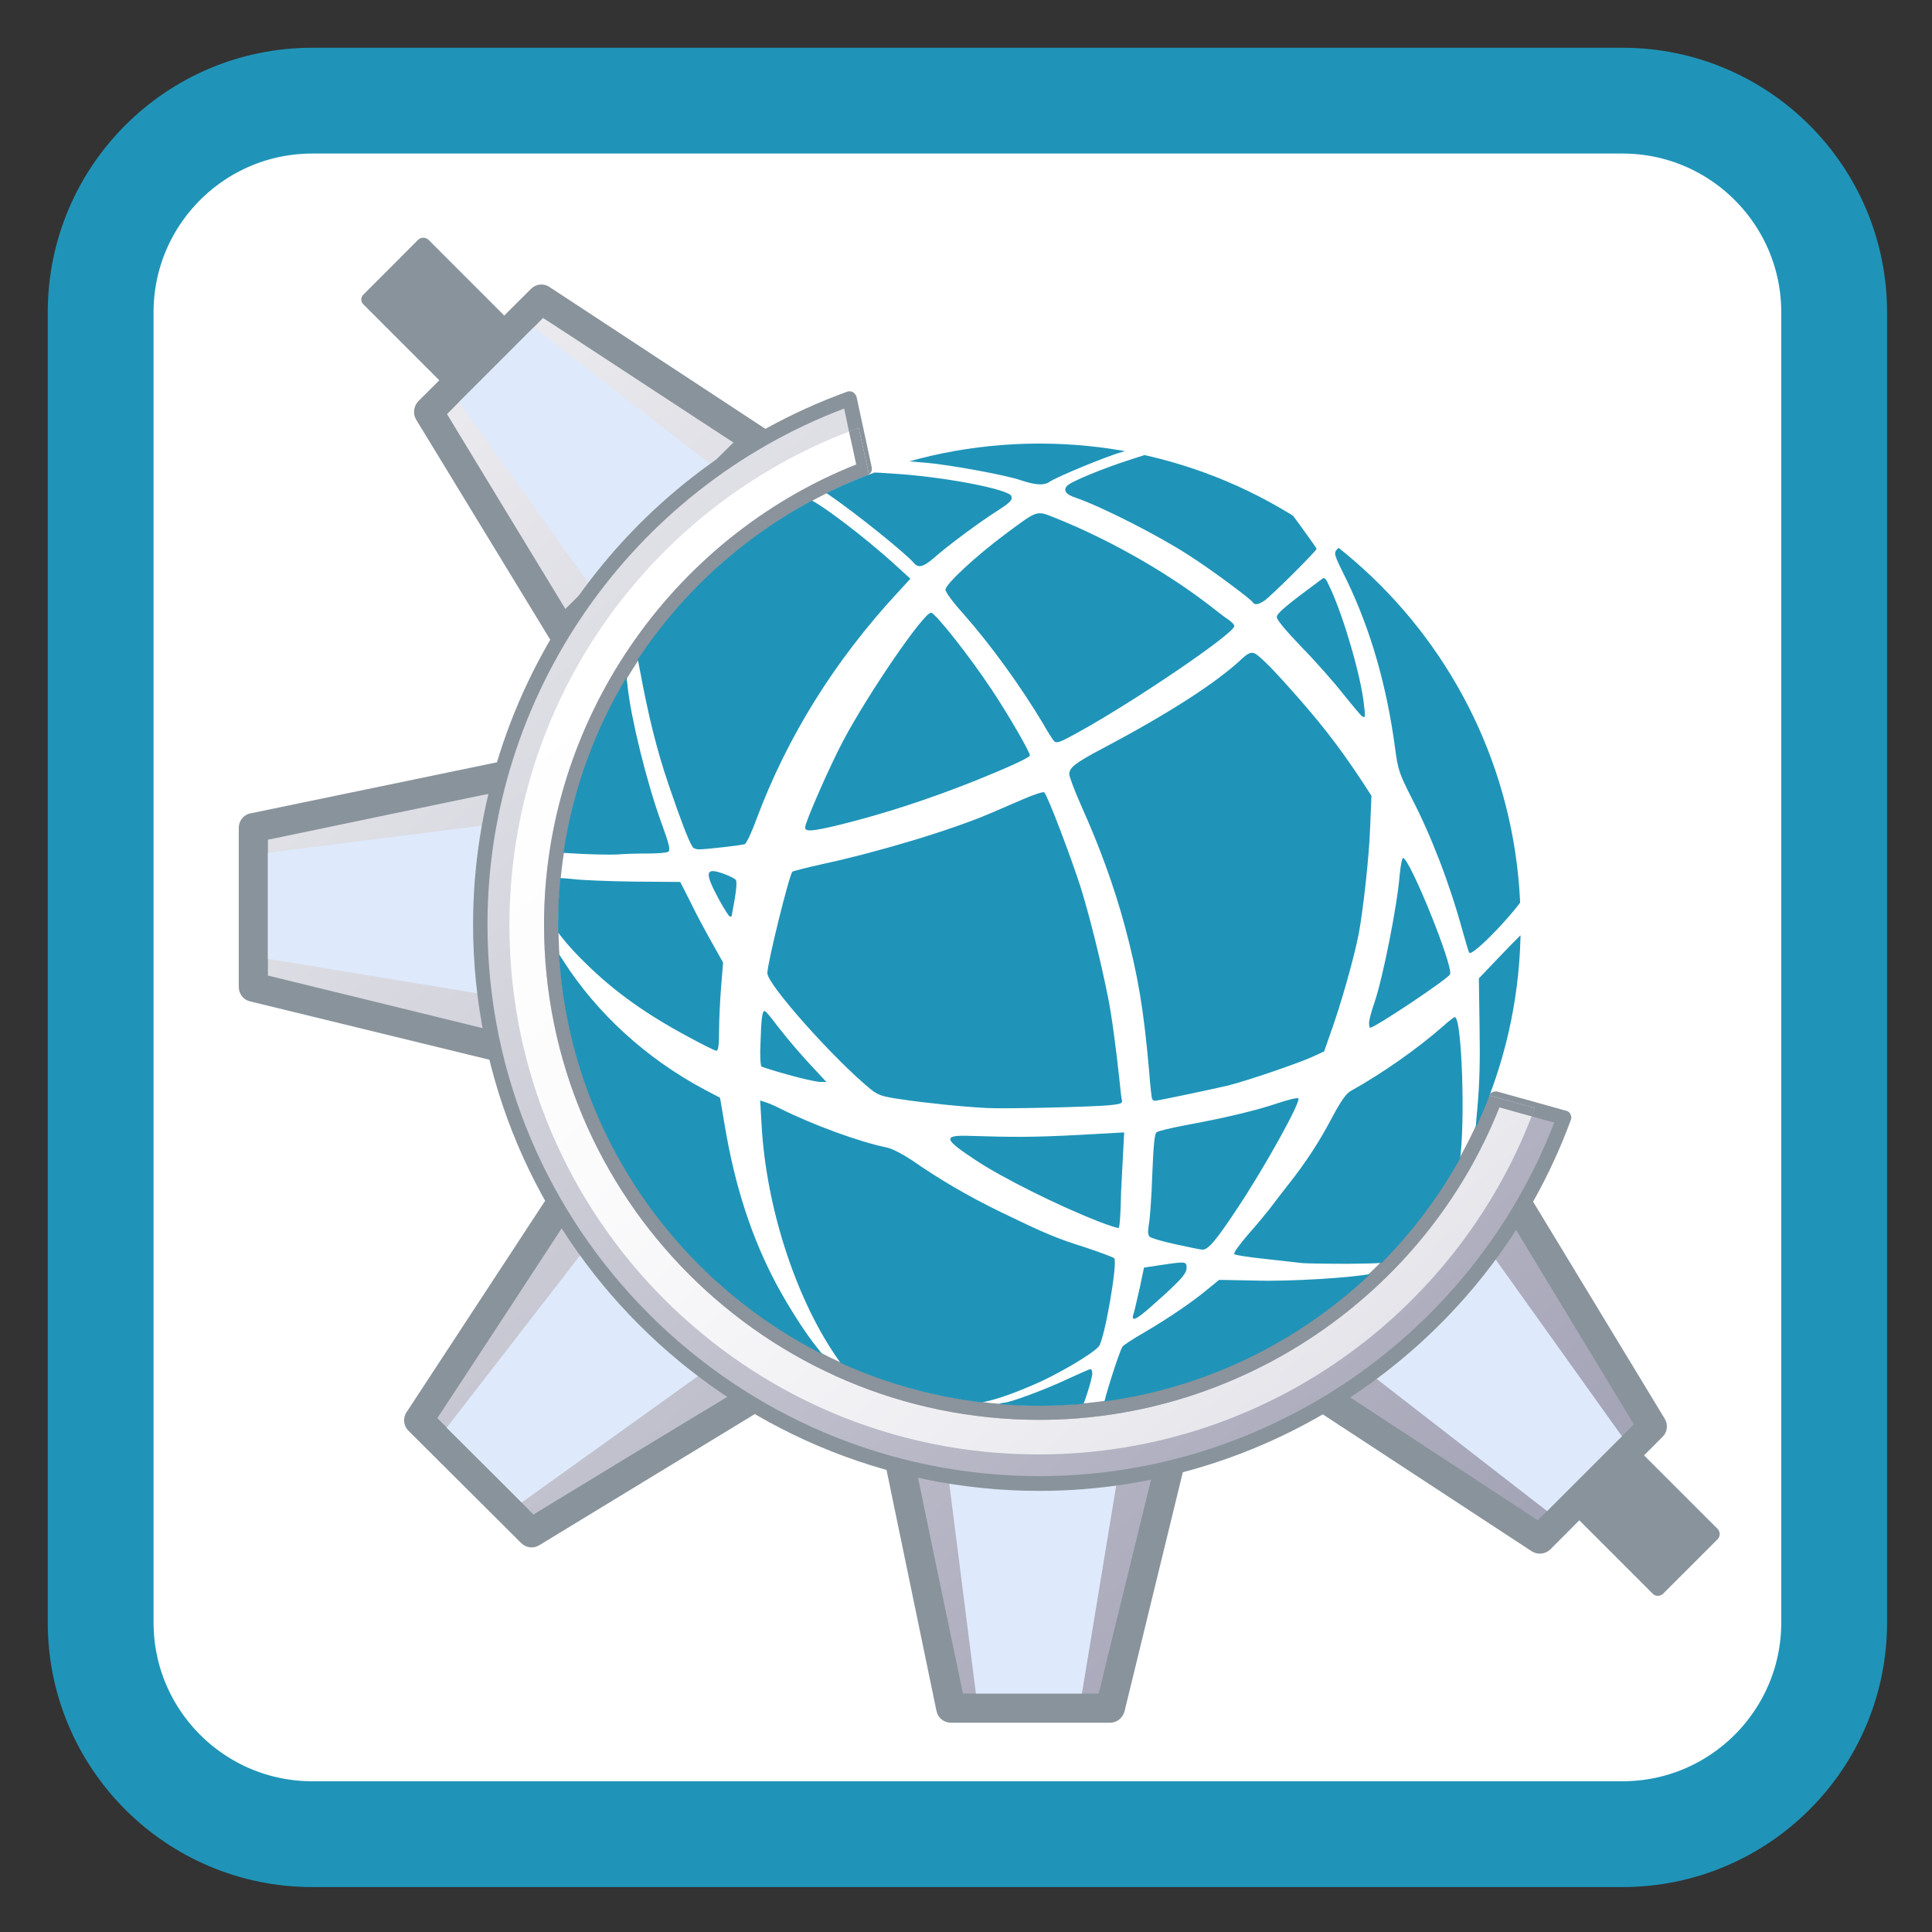 <!-- Generator: Adobe Illustrator 9.0, SVG Export Plug-In  -->
<svg xmlns="http://www.w3.org/2000/svg" xmlns:xlink="http://www.w3.org/1999/xlink" width="22px" height="22px" viewBox="0 0 22 22" version="1.1">
<rect x="0" y="0" width="22" height="22" fill="#333333" stroke="none"/>
<defs>
<linearGradient id="linear0" gradientUnits="userSpaceOnUse" x1="-28.083" y1="1.557" x2="122.478" y2="179.003" gradientTransform="matrix(0.124,0,0,0.124,2.62,2.589)">
<stop offset="0" style="stop-color:rgb(100%,100%,100%);stop-opacity:1;"/>
<stop offset="1" style="stop-color:rgb(54.902%,54.902%,64.314%);stop-opacity:1;"/>
</linearGradient>
<linearGradient id="linear1" gradientUnits="userSpaceOnUse" x1="-32.73" y1="5.502" x2="117.827" y2="182.944" gradientTransform="matrix(0.124,0,0,0.124,2.62,2.589)">
<stop offset="0" style="stop-color:rgb(100%,100%,100%);stop-opacity:1;"/>
<stop offset="1" style="stop-color:rgb(54.902%,54.902%,64.314%);stop-opacity:1;"/>
</linearGradient>
<linearGradient id="linear2" gradientUnits="userSpaceOnUse" x1="-45.718" y1="16.516" x2="104.848" y2="193.969" gradientTransform="matrix(0.124,0,0,0.124,2.62,2.589)">
<stop offset="0" style="stop-color:rgb(100%,100%,100%);stop-opacity:1;"/>
<stop offset="1" style="stop-color:rgb(54.902%,54.902%,64.314%);stop-opacity:1;"/>
</linearGradient>
<linearGradient id="linear3" gradientUnits="userSpaceOnUse" x1="4.009" y1="-25.662" x2="154.563" y2="151.777" gradientTransform="matrix(0.124,0,0,0.124,2.62,2.589)">
<stop offset="0" style="stop-color:rgb(100%,100%,100%);stop-opacity:1;"/>
<stop offset="1" style="stop-color:rgb(54.902%,54.902%,64.314%);stop-opacity:1;"/>
</linearGradient>
<linearGradient id="linear4" gradientUnits="userSpaceOnUse" x1="-2.018" y1="-20.554" x2="148.538" y2="156.887" gradientTransform="matrix(0.124,0,0,0.124,2.62,2.589)">
<stop offset="0" style="stop-color:rgb(100%,100%,100%);stop-opacity:1;"/>
<stop offset="1" style="stop-color:rgb(54.902%,54.902%,64.314%);stop-opacity:1;"/>
</linearGradient>
<linearGradient id="linear5" gradientUnits="userSpaceOnUse" x1="-9.19" y1="-14.398" x2="141.238" y2="162.893" gradientTransform="matrix(0.124,0,0,0.124,2.62,2.589)">
<stop offset="0" style="stop-color:rgb(100%,100%,100%);stop-opacity:1;"/>
<stop offset="1" style="stop-color:rgb(54.902%,54.902%,64.314%);stop-opacity:1;"/>
</linearGradient>
<linearGradient id="linear6" gradientUnits="userSpaceOnUse" x1="35.362" y1="37.131" x2="170.087" y2="197.817" gradientTransform="matrix(0.124,0,0,0.124,2.62,2.589)">
<stop offset="0" style="stop-color:rgb(100%,100%,100%);stop-opacity:1;"/>
<stop offset="0.178" style="stop-color:rgb(98.431%,98.431%,98.824%);stop-opacity:1;"/>
<stop offset="0.367" style="stop-color:rgb(93.333%,93.333%,94.902%);stop-opacity:1;"/>
<stop offset="0.561" style="stop-color:rgb(85.098%,85.098%,88.235%);stop-opacity:1;"/>
<stop offset="0.759" style="stop-color:rgb(73.333%,73.333%,78.824%);stop-opacity:1;"/>
<stop offset="0.958" style="stop-color:rgb(58.431%,58.431%,67.059%);stop-opacity:1;"/>
<stop offset="1" style="stop-color:rgb(54.902%,54.902%,64.314%);stop-opacity:1;"/>
</linearGradient>
<clipPath id="clip1">
  <path d="M 6.316 5.027 L 17.316 5.027 L 17.316 16.027 L 6.316 16.027 Z M 6.316 5.027 "/>
</clipPath>
<clipPath id="clip2">
  <path d="M 17.316 10.531 C 17.316 13.555 14.863 16.008 11.836 16.008 C 8.809 16.008 6.355 13.555 6.355 10.531 C 6.355 7.504 8.809 5.051 11.836 5.051 C 14.863 5.051 17.316 7.504 17.316 10.531 Z M 17.316 10.531 "/>
</clipPath>
</defs>
<g id="surface1">
<path style="fill-rule:nonzero;fill:rgb(100%,100%,100%);fill-opacity:1;stroke-width:7.875;stroke-linecap:butt;stroke-linejoin:miter;stroke:rgb(12.157%,58.039%,72.157%);stroke-opacity:1;stroke-miterlimit:4;" d="M 23.241 7.491 L 120.759 7.491 C 129.452 7.491 136.509 14.548 136.509 23.241 L 136.509 120.759 C 136.509 129.452 129.452 136.509 120.759 136.509 L 23.241 136.509 C 14.548 136.509 7.491 129.452 7.491 120.759 L 7.491 23.241 C 7.491 14.548 14.548 7.491 23.241 7.491 Z M 23.241 7.491 " transform="matrix(0.153,0,0,0.153,0,0)"/>
<path style=" stroke:none;fill-rule:nonzero;fill:rgb(53.725%,57.647%,60.784%);fill-opacity:1;" d="M 19.5 17.469 L 18.879 18.09 L 17.148 16.359 L 17.77 15.738 Z M 19.5 17.469 "/>
<path style=" stroke:none;fill-rule:nonzero;fill:rgb(53.725%,57.647%,60.784%);fill-opacity:1;" d="M 17.77 15.656 C 17.746 15.656 17.727 15.664 17.711 15.68 L 17.09 16.301 C 17.055 16.336 17.055 16.387 17.09 16.418 L 18.82 18.148 C 18.852 18.18 18.902 18.18 18.938 18.148 L 19.559 17.527 C 19.59 17.496 19.59 17.441 19.559 17.41 L 17.828 15.68 C 17.812 15.664 17.789 15.656 17.77 15.656 Z M 17.77 15.855 C 17.875 15.961 19.277 17.363 19.383 17.469 C 19.297 17.555 18.965 17.887 18.879 17.973 C 18.773 17.867 17.371 16.465 17.266 16.359 C 17.352 16.273 17.684 15.941 17.77 15.855 Z M 17.77 15.855 "/>
<path style=" stroke:none;fill-rule:nonzero;fill:rgb(53.725%,57.647%,60.784%);fill-opacity:1;" d="M 6.551 4.52 L 5.93 5.141 L 4.199 3.41 L 4.82 2.789 Z M 6.551 4.52 "/>
<path style=" stroke:none;fill-rule:nonzero;fill:rgb(53.725%,57.647%,60.784%);fill-opacity:1;" d="M 4.82 2.707 C 4.797 2.707 4.777 2.715 4.762 2.73 L 4.141 3.352 C 4.105 3.383 4.105 3.438 4.141 3.469 L 5.871 5.199 C 5.902 5.23 5.953 5.23 5.988 5.199 L 6.609 4.578 C 6.641 4.547 6.641 4.492 6.609 4.461 L 4.879 2.73 C 4.863 2.715 4.84 2.707 4.82 2.707 Z M 4.82 2.906 C 4.926 3.012 6.324 4.414 6.43 4.52 C 6.344 4.605 6.016 4.938 5.93 5.023 C 5.824 4.918 4.422 3.516 4.316 3.41 C 4.402 3.324 4.734 2.992 4.82 2.906 Z M 4.82 2.906 "/>
<path style=" stroke:none;fill-rule:nonzero;fill:url(#linear0);" d="M 12.641 19.449 L 10.828 19.449 L 10.23 16.582 L 13.34 16.598 Z M 12.641 19.449 "/>
<path style=" stroke:none;fill-rule:nonzero;fill:rgb(53.725%,57.647%,60.784%);fill-opacity:1;" d="M 10.105 16.477 C 10.07 16.516 10.059 16.566 10.07 16.617 L 10.664 19.484 C 10.68 19.562 10.75 19.617 10.828 19.617 L 12.641 19.617 C 12.719 19.617 12.785 19.562 12.805 19.488 L 13.5 16.637 C 13.512 16.586 13.504 16.535 13.473 16.492 C 13.441 16.453 13.391 16.43 13.34 16.43 L 10.234 16.418 C 10.184 16.418 10.137 16.441 10.102 16.477 Z M 10.438 16.75 C 10.77 16.75 12.789 16.758 13.129 16.762 C 13.047 17.098 12.562 19.07 12.512 19.285 C 12.305 19.285 11.176 19.285 10.965 19.285 C 10.918 19.062 10.504 17.078 10.438 16.75 Z M 10.438 16.75 "/>
<path style=" stroke:none;fill-rule:nonzero;fill:rgb(87.059%,91.765%,98.431%);fill-opacity:1;" d="M 12.32 19.285 L 11.113 19.285 L 10.75 16.426 L 12.785 16.465 Z M 12.32 19.285 "/>
<path style=" stroke:none;fill-rule:nonzero;fill:url(#linear1);" d="M 2.887 11.238 L 2.887 9.426 L 5.75 8.828 L 5.738 11.938 Z M 2.887 11.238 "/>
<path style=" stroke:none;fill-rule:nonzero;fill:rgb(53.725%,57.647%,60.784%);fill-opacity:1;" d="M 5.719 8.668 L 2.852 9.262 C 2.773 9.277 2.719 9.348 2.719 9.426 L 2.719 11.238 C 2.719 11.316 2.77 11.383 2.844 11.402 L 5.699 12.098 C 5.75 12.109 5.801 12.098 5.84 12.066 C 5.883 12.035 5.906 11.988 5.906 11.938 L 5.918 8.828 C 5.918 8.781 5.895 8.73 5.855 8.699 C 5.82 8.668 5.766 8.656 5.719 8.668 Z M 5.586 9.035 C 5.582 9.363 5.574 11.387 5.574 11.727 C 5.238 11.645 3.266 11.16 3.051 11.109 C 3.051 10.902 3.051 9.773 3.051 9.562 C 3.273 9.516 5.254 9.102 5.586 9.035 Z M 5.586 9.035 "/>
<path style=" stroke:none;fill-rule:nonzero;fill:rgb(87.059%,91.765%,98.431%);fill-opacity:1;" d="M 3.051 10.918 L 3.051 9.711 L 5.91 9.348 L 5.871 11.383 Z M 3.051 10.918 "/>
<path style=" stroke:none;fill-rule:nonzero;fill:url(#linear2);" d="M 6.051 17.453 L 4.766 16.172 L 6.375 13.723 L 8.562 15.93 Z M 6.051 17.453 "/>
<path style=" stroke:none;fill-rule:nonzero;fill:rgb(53.725%,57.647%,60.784%);fill-opacity:1;" d="M 6.355 13.559 C 6.309 13.562 6.262 13.59 6.234 13.633 L 4.629 16.082 C 4.586 16.145 4.594 16.234 4.648 16.289 L 5.934 17.57 C 5.988 17.625 6.07 17.637 6.137 17.598 L 8.648 16.07 C 8.691 16.047 8.723 16 8.727 15.949 C 8.734 15.898 8.715 15.848 8.68 15.812 L 6.492 13.605 C 6.457 13.57 6.406 13.551 6.355 13.559 Z M 6.398 13.984 C 6.633 14.219 8.055 15.656 8.297 15.898 C 8 16.074 6.266 17.129 6.074 17.246 C 5.93 17.098 5.133 16.301 4.98 16.148 C 5.105 15.961 6.215 14.266 6.398 13.984 Z M 6.398 13.984 "/>
<path style=" stroke:none;fill-rule:nonzero;fill:rgb(87.059%,91.765%,98.431%);fill-opacity:1;" d="M 5.941 17.109 L 5.086 16.258 L 6.852 13.977 L 8.262 15.445 Z M 5.941 17.109 "/>
<path style=" stroke:none;fill-rule:nonzero;fill:url(#linear3);" d="M 18.816 16.242 L 17.531 17.527 L 15.082 15.922 L 17.289 13.73 Z M 18.816 16.242 "/>
<path style=" stroke:none;fill-rule:nonzero;fill:rgb(53.725%,57.647%,60.784%);fill-opacity:1;" d="M 17.172 13.613 L 14.969 15.801 C 14.93 15.836 14.914 15.887 14.918 15.938 C 14.926 15.988 14.949 16.031 14.992 16.059 L 17.441 17.664 C 17.508 17.707 17.594 17.699 17.652 17.645 L 18.934 16.359 C 18.988 16.305 18.996 16.223 18.957 16.156 L 17.434 13.645 C 17.406 13.602 17.363 13.574 17.312 13.566 C 17.262 13.562 17.211 13.578 17.172 13.613 Z M 17.258 13.996 C 17.438 14.293 18.492 16.031 18.605 16.219 C 18.461 16.363 17.66 17.164 17.512 17.312 C 17.32 17.188 15.629 16.078 15.348 15.895 C 15.582 15.66 17.016 14.238 17.258 13.996 Z M 17.258 13.996 "/>
<path style=" stroke:none;fill-rule:nonzero;fill:rgb(87.059%,91.765%,98.431%);fill-opacity:1;" d="M 18.469 16.355 L 17.617 17.207 L 15.34 15.441 L 16.809 14.031 Z M 18.469 16.355 "/>
<path style=" stroke:none;fill-rule:nonzero;fill:url(#linear4);" d="M 4.883 4.688 L 6.164 3.406 L 8.613 5.012 L 6.406 7.199 Z M 4.883 4.688 "/>
<path style=" stroke:none;fill-rule:nonzero;fill:rgb(53.725%,57.647%,60.784%);fill-opacity:1;" d="M 6.047 3.289 L 4.762 4.57 C 4.711 4.625 4.699 4.711 4.738 4.777 L 6.266 7.285 C 6.289 7.332 6.336 7.359 6.387 7.367 C 6.438 7.371 6.488 7.355 6.523 7.32 L 8.73 5.129 C 8.766 5.094 8.781 5.047 8.777 4.996 C 8.773 4.945 8.746 4.902 8.703 4.875 L 6.254 3.266 C 6.188 3.223 6.102 3.234 6.047 3.289 Z M 6.184 3.621 C 6.375 3.742 8.066 4.855 8.352 5.039 C 8.113 5.273 6.68 6.695 6.438 6.934 C 6.258 6.641 5.203 4.902 5.09 4.715 C 5.238 4.566 6.035 3.77 6.184 3.621 Z M 6.184 3.621 "/>
<path style=" stroke:none;fill-rule:nonzero;fill:rgb(87.059%,91.765%,98.431%);fill-opacity:1;" d="M 5.227 4.578 L 6.078 3.727 L 8.355 5.492 L 6.891 6.902 Z M 5.227 4.578 "/>
<path style=" stroke:none;fill-rule:nonzero;fill:url(#linear5);" d="M 11.836 16.086 C 8.766 16.086 6.277 13.598 6.277 10.527 C 6.277 8.16 7.758 6.137 9.848 5.336 L 9.672 4.539 C 7.223 5.426 5.469 7.77 5.469 10.527 C 5.469 14.043 8.32 16.895 11.836 16.895 C 14.578 16.895 16.914 15.16 17.812 12.727 L 17.027 12.512 C 16.23 14.602 14.207 16.086 11.836 16.086 Z M 11.836 16.086 "/>
<path style=" stroke:none;fill-rule:nonzero;fill:url(#linear6);" d="M 11.836 16.168 C 8.723 16.168 6.195 13.637 6.195 10.527 C 6.195 8.23 7.621 6.137 9.75 5.289 C 9.738 5.23 9.703 5.066 9.668 4.914 C 7.406 5.781 5.801 7.973 5.801 10.539 C 5.801 13.863 8.5 16.562 11.824 16.562 C 14.383 16.562 16.57 14.965 17.441 12.711 C 17.293 12.672 17.133 12.625 17.074 12.609 C 16.227 14.742 14.133 16.168 11.836 16.168 Z M 11.836 16.168 "/>
<path style=" stroke:none;fill-rule:nonzero;fill:rgb(53.725%,57.647%,60.784%);fill-opacity:1;" d="M 17.883 12.688 C 17.875 12.668 17.855 12.652 17.832 12.648 L 17.051 12.43 C 17.012 12.422 16.973 12.441 16.953 12.473 L 17.477 12.617 C 17.469 12.648 17.453 12.68 17.441 12.711 C 17.547 12.742 17.645 12.77 17.699 12.781 C 16.77 15.195 14.426 16.809 11.836 16.809 C 8.371 16.809 5.551 13.992 5.551 10.527 C 5.551 7.922 7.18 5.574 9.613 4.652 C 9.625 4.707 9.645 4.809 9.668 4.914 C 9.703 4.898 9.742 4.887 9.777 4.871 L 9.895 5.402 C 9.922 5.383 9.934 5.352 9.926 5.32 L 9.754 4.52 C 9.746 4.5 9.734 4.477 9.711 4.465 C 9.691 4.453 9.664 4.453 9.645 4.461 C 7.098 5.383 5.387 7.82 5.387 10.527 C 5.387 14.082 8.277 16.977 11.836 16.977 C 14.527 16.977 16.957 15.281 17.887 12.754 C 17.895 12.734 17.895 12.711 17.883 12.688 Z M 17.883 12.688 "/>
<path style=" stroke:none;fill-rule:nonzero;fill:rgb(54.51%,57.647%,61.176%);fill-opacity:1;" d="M 9.668 4.914 C 9.703 5.066 9.738 5.23 9.75 5.289 C 7.621 6.137 6.195 8.23 6.195 10.527 C 6.195 13.637 8.723 16.168 11.836 16.168 C 14.133 16.168 16.227 14.742 17.074 12.609 C 17.137 12.625 17.293 12.672 17.441 12.711 C 17.453 12.68 17.469 12.648 17.48 12.617 L 16.953 12.473 C 16.953 12.477 16.953 12.48 16.949 12.48 C 16.145 14.586 14.09 16.004 11.836 16.004 C 8.816 16.004 6.359 13.547 6.359 10.527 C 6.359 8.277 7.773 6.223 9.875 5.414 C 9.883 5.41 9.891 5.406 9.895 5.402 L 9.777 4.871 C 9.742 4.883 9.703 4.898 9.668 4.914 Z M 9.668 4.914 "/>
<g clip-path="url(#clip1)" clip-rule="nonzero">
<g clip-path="url(#clip2)" clip-rule="nonzero">
<path style=" stroke:none;fill-rule:nonzero;fill:rgb(12.157%,58.039%,72.157%);fill-opacity:1;" d="M 11.363 16.043 C 11.332 16.023 11.332 16.02 11.363 15.996 C 11.383 15.984 11.414 15.973 11.434 15.973 C 11.496 15.973 11.902 15.824 12.148 15.707 C 12.285 15.645 12.406 15.59 12.418 15.59 C 12.43 15.59 12.438 15.613 12.438 15.641 C 12.438 15.695 12.344 16 12.312 16.039 C 12.285 16.078 11.418 16.082 11.363 16.043 Z M 12.57 16 C 12.559 15.977 12.742 15.398 12.781 15.336 C 12.789 15.32 12.902 15.246 13.031 15.172 C 13.305 15.012 13.598 14.812 13.762 14.672 L 13.883 14.574 L 14.301 14.582 C 14.676 14.594 15.391 14.551 15.621 14.504 C 15.727 14.48 15.699 14.547 15.535 14.688 C 14.801 15.336 13.867 15.789 12.902 15.977 C 12.633 16.027 12.59 16.031 12.57 16 Z M 10.621 15.949 C 10.508 15.926 10.25 15.852 10.047 15.781 L 9.672 15.656 L 9.566 15.512 C 9.078 14.836 8.723 13.766 8.672 12.801 L 8.656 12.531 L 8.715 12.551 C 8.746 12.559 8.82 12.59 8.879 12.621 C 9.254 12.809 9.789 13.004 10.094 13.066 C 10.156 13.078 10.27 13.137 10.383 13.211 C 10.691 13.426 11.023 13.621 11.402 13.805 C 11.895 14.043 12.02 14.098 12.367 14.207 C 12.531 14.262 12.676 14.316 12.688 14.328 C 12.73 14.371 12.578 15.254 12.512 15.332 C 12.441 15.418 12.027 15.66 11.766 15.77 C 11.227 16 11.012 16.031 10.621 15.949 Z M 9.25 15.457 C 8.539 15.082 7.77 14.387 7.312 13.707 C 6.734 12.844 6.418 11.98 6.289 10.922 C 6.281 10.844 6.285 10.793 6.301 10.793 C 6.312 10.793 6.363 10.855 6.41 10.934 C 6.793 11.535 7.355 12.051 8.02 12.406 L 8.199 12.5 L 8.254 12.824 C 8.371 13.516 8.559 14.094 8.844 14.629 C 8.992 14.902 9.176 15.188 9.312 15.355 C 9.363 15.418 9.406 15.473 9.406 15.48 C 9.406 15.508 9.324 15.496 9.25 15.457 Z M 12.906 14.965 C 12.918 14.938 12.945 14.805 12.977 14.672 L 13.027 14.434 L 13.215 14.406 C 13.504 14.363 13.512 14.363 13.512 14.438 C 13.512 14.508 13.434 14.59 13.098 14.887 C 12.934 15.031 12.879 15.055 12.906 14.965 Z M 14.828 14.383 C 14.781 14.379 14.594 14.355 14.41 14.336 C 14.223 14.316 14.066 14.293 14.055 14.281 C 14.043 14.27 14.113 14.172 14.211 14.059 C 14.309 13.949 14.418 13.816 14.457 13.766 C 14.496 13.715 14.59 13.59 14.668 13.492 C 14.875 13.23 15.027 12.996 15.176 12.711 C 15.273 12.531 15.332 12.449 15.383 12.422 C 15.734 12.227 16.137 11.945 16.43 11.688 C 16.496 11.629 16.555 11.582 16.566 11.582 C 16.648 11.582 16.688 12.816 16.621 13.23 C 16.59 13.406 16.57 13.457 16.461 13.625 C 16.27 13.914 15.965 14.285 15.875 14.34 C 15.801 14.383 15.746 14.387 15.352 14.391 C 15.109 14.391 14.871 14.387 14.828 14.383 Z M 13.383 14.168 C 13.238 14.137 13.105 14.098 13.09 14.082 C 13.07 14.059 13.07 14.02 13.082 13.945 C 13.094 13.887 13.113 13.629 13.121 13.379 C 13.133 13.055 13.148 12.91 13.168 12.895 C 13.184 12.879 13.336 12.844 13.504 12.812 C 13.949 12.73 14.305 12.645 14.551 12.562 C 14.668 12.523 14.773 12.496 14.785 12.508 C 14.816 12.543 14.395 13.305 14.078 13.777 C 13.848 14.125 13.758 14.23 13.695 14.23 C 13.668 14.23 13.527 14.199 13.383 14.168 Z M 12.512 13.91 C 12.059 13.734 11.406 13.41 11.098 13.203 C 10.781 12.992 10.707 12.922 11.031 12.934 C 11.535 12.949 11.73 12.953 12.316 12.922 L 12.801 12.895 L 12.766 13.57 C 12.762 13.816 12.75 13.98 12.738 13.984 C 12.723 13.984 12.621 13.953 12.512 13.91 Z M 16.801 12.996 C 16.793 12.984 16.805 12.809 16.824 12.605 C 16.848 12.348 16.855 12.074 16.848 11.691 L 16.84 11.141 L 17.113 10.855 C 17.266 10.695 17.402 10.562 17.414 10.559 C 17.477 10.535 17.367 11.449 17.258 11.879 C 17.168 12.242 16.871 13.016 16.82 13.016 C 16.816 13.016 16.805 13.004 16.801 12.996 Z M 11.234 12.617 C 10.949 12.602 10.535 12.559 10.277 12.52 C 10.047 12.488 10.004 12.473 9.918 12.406 C 9.504 12.07 8.738 11.211 8.738 11.082 C 8.738 10.969 8.984 9.973 9.023 9.926 C 9.035 9.918 9.188 9.879 9.363 9.84 C 10 9.703 10.844 9.449 11.285 9.258 C 11.359 9.227 11.523 9.156 11.648 9.102 C 11.773 9.047 11.883 9.012 11.891 9.023 C 11.93 9.059 12.199 9.77 12.305 10.102 C 12.402 10.414 12.527 10.906 12.617 11.355 C 12.656 11.539 12.711 11.957 12.746 12.285 C 12.758 12.406 12.77 12.516 12.777 12.535 C 12.781 12.566 12.75 12.574 12.629 12.586 C 12.426 12.605 11.414 12.629 11.234 12.617 Z M 13.121 12.516 C 13.113 12.508 13.098 12.363 13.086 12.203 C 13.023 11.492 12.961 11.117 12.809 10.547 C 12.684 10.086 12.523 9.645 12.316 9.184 C 12.238 9.008 12.176 8.844 12.176 8.816 C 12.176 8.742 12.238 8.691 12.547 8.527 C 13.309 8.125 13.859 7.77 14.148 7.496 C 14.207 7.441 14.242 7.426 14.281 7.438 C 14.316 7.445 14.457 7.582 14.605 7.746 C 15.012 8.195 15.23 8.473 15.516 8.906 L 15.617 9.062 L 15.602 9.422 C 15.59 9.766 15.523 10.355 15.473 10.629 C 15.418 10.91 15.27 11.438 15.141 11.793 L 15.078 11.973 L 14.934 12.039 C 14.766 12.113 14.219 12.301 13.992 12.359 C 13.844 12.395 13.184 12.535 13.148 12.535 C 13.141 12.535 13.129 12.527 13.121 12.516 Z M 8.973 12.238 C 8.816 12.195 8.684 12.152 8.672 12.145 C 8.66 12.141 8.652 12.016 8.66 11.875 C 8.668 11.598 8.68 11.512 8.707 11.512 C 8.719 11.512 8.777 11.582 8.844 11.672 C 8.977 11.844 9.137 12.031 9.305 12.207 L 9.41 12.32 L 9.332 12.32 C 9.285 12.316 9.125 12.281 8.973 12.238 Z M 7.828 11.801 C 7.355 11.547 7 11.293 6.684 10.984 C 6.441 10.75 6.281 10.543 6.266 10.445 C 6.242 10.34 6.266 10.035 6.293 10.008 C 6.305 9.996 6.398 9.996 6.504 10.008 C 6.609 10.023 6.934 10.035 7.223 10.039 L 7.746 10.043 L 7.867 10.281 C 7.93 10.414 8.043 10.621 8.109 10.738 L 8.234 10.961 L 8.211 11.242 C 8.199 11.395 8.188 11.621 8.188 11.742 C 8.188 11.902 8.18 11.965 8.156 11.965 C 8.141 11.965 7.992 11.891 7.828 11.801 Z M 15.59 11.645 C 15.59 11.617 15.617 11.512 15.652 11.414 C 15.746 11.137 15.91 10.32 15.938 9.965 C 15.949 9.855 15.965 9.77 15.977 9.77 C 16.051 9.77 16.551 11 16.512 11.094 C 16.492 11.145 15.656 11.703 15.602 11.703 C 15.594 11.703 15.59 11.676 15.59 11.645 Z M 16.73 10.848 C 16.723 10.84 16.691 10.727 16.656 10.605 C 16.504 10.051 16.297 9.516 16.07 9.078 C 15.93 8.801 15.918 8.758 15.887 8.527 C 15.793 7.816 15.609 7.176 15.34 6.617 C 15.184 6.301 15.184 6.301 15.23 6.25 C 15.297 6.184 15.344 6.211 15.648 6.5 C 16.336 7.156 16.812 7.879 17.129 8.742 C 17.242 9.055 17.305 9.312 17.371 9.719 C 17.422 10.059 17.426 10.07 17.383 10.164 C 17.309 10.332 16.762 10.906 16.73 10.848 Z M 8.18 10.23 C 8.02 9.93 8.031 9.875 8.238 9.949 C 8.305 9.973 8.367 10.004 8.379 10.02 C 8.391 10.035 8.387 10.121 8.367 10.234 C 8.348 10.34 8.332 10.426 8.332 10.43 C 8.332 10.434 8.32 10.438 8.312 10.438 C 8.301 10.438 8.242 10.344 8.18 10.23 Z M 6.613 9.723 L 6.336 9.707 L 6.328 9.641 C 6.301 9.387 6.598 8.496 6.879 7.988 C 7.027 7.715 7.082 7.637 7.113 7.656 C 7.125 7.664 7.141 7.742 7.148 7.828 C 7.188 8.191 7.367 8.922 7.535 9.379 C 7.621 9.617 7.637 9.684 7.609 9.699 C 7.594 9.711 7.488 9.719 7.375 9.719 C 7.262 9.719 7.105 9.723 7.027 9.73 C 6.949 9.734 6.762 9.73 6.613 9.723 Z M 7.887 9.645 C 7.84 9.574 7.746 9.324 7.613 8.934 C 7.477 8.531 7.387 8.172 7.281 7.602 L 7.23 7.332 L 7.363 7.156 C 7.652 6.77 8.105 6.348 8.559 6.043 C 8.84 5.852 9.145 5.676 9.195 5.68 C 9.281 5.688 9.836 6.105 10.191 6.43 L 10.367 6.59 L 10.227 6.742 C 9.5 7.527 8.965 8.391 8.617 9.32 C 8.562 9.473 8.5 9.605 8.48 9.613 C 8.441 9.625 8.047 9.672 7.957 9.672 C 7.93 9.672 7.895 9.66 7.887 9.645 Z M 9.168 9.422 C 9.168 9.363 9.449 8.723 9.602 8.434 C 9.887 7.898 10.516 6.977 10.602 6.977 C 10.648 6.977 11.035 7.465 11.289 7.848 C 11.48 8.133 11.742 8.586 11.727 8.605 C 11.711 8.633 11.473 8.742 11.113 8.887 C 10.574 9.102 10.07 9.266 9.566 9.391 C 9.246 9.469 9.168 9.473 9.168 9.422 Z M 11.992 8.426 C 11.98 8.41 11.926 8.328 11.879 8.242 C 11.617 7.805 11.277 7.336 10.965 6.984 C 10.855 6.863 10.766 6.742 10.766 6.715 C 10.766 6.652 11.117 6.328 11.453 6.078 C 11.816 5.809 11.801 5.812 12 5.891 C 12.609 6.133 13.25 6.496 13.738 6.867 C 13.84 6.945 13.953 7.035 13.992 7.059 C 14.031 7.086 14.059 7.117 14.055 7.133 C 14.023 7.234 12.926 7.98 12.297 8.328 C 12.051 8.465 12.027 8.473 11.992 8.426 Z M 15.504 8.152 C 15.492 8.141 15.395 8.027 15.289 7.895 C 15.188 7.766 14.977 7.527 14.82 7.367 C 14.645 7.184 14.539 7.059 14.539 7.027 C 14.539 6.984 14.641 6.898 15.047 6.598 C 15.086 6.566 15.094 6.578 15.156 6.715 C 15.309 7.051 15.5 7.715 15.531 8.02 C 15.551 8.176 15.547 8.18 15.504 8.152 Z M 14.266 6.859 C 14.242 6.82 13.785 6.48 13.539 6.324 C 13.199 6.102 12.547 5.77 12.25 5.668 C 12.141 5.633 12.105 5.586 12.148 5.535 C 12.191 5.484 12.555 5.336 12.871 5.234 L 13.148 5.145 L 13.301 5.184 C 13.582 5.258 14.023 5.426 14.32 5.574 L 14.613 5.723 L 14.801 5.977 C 14.906 6.121 14.992 6.242 14.992 6.25 C 14.992 6.273 14.473 6.789 14.398 6.84 C 14.328 6.887 14.285 6.891 14.266 6.859 Z M 10.406 6.41 C 10.309 6.297 9.75 5.848 9.449 5.641 C 9.387 5.602 9.336 5.559 9.336 5.547 C 9.336 5.504 9.402 5.477 9.621 5.422 C 9.84 5.371 9.863 5.371 10.242 5.398 C 10.816 5.441 11.484 5.574 11.516 5.648 C 11.531 5.695 11.508 5.719 11.352 5.82 C 11.164 5.938 10.785 6.219 10.641 6.348 C 10.516 6.457 10.457 6.473 10.406 6.41 Z M 15.008 6.027 C 14.898 5.871 14.941 5.828 15.086 5.945 C 15.148 6 15.164 6.023 15.148 6.066 C 15.125 6.141 15.074 6.129 15.008 6.027 Z M 11.625 5.469 C 11.461 5.41 10.789 5.289 10.551 5.27 C 10.238 5.246 10.168 5.234 10.168 5.199 C 10.168 5.16 10.367 5.113 10.801 5.051 C 11.039 5.016 11.258 5.008 12.012 5.008 C 12.648 5.008 12.945 5.016 12.965 5.035 C 13 5.07 12.953 5.098 12.773 5.148 C 12.613 5.191 12.031 5.43 11.949 5.488 C 11.887 5.531 11.789 5.523 11.625 5.469 Z M 11.625 5.469 "/>
</g>
</g>
</g>
</svg>
